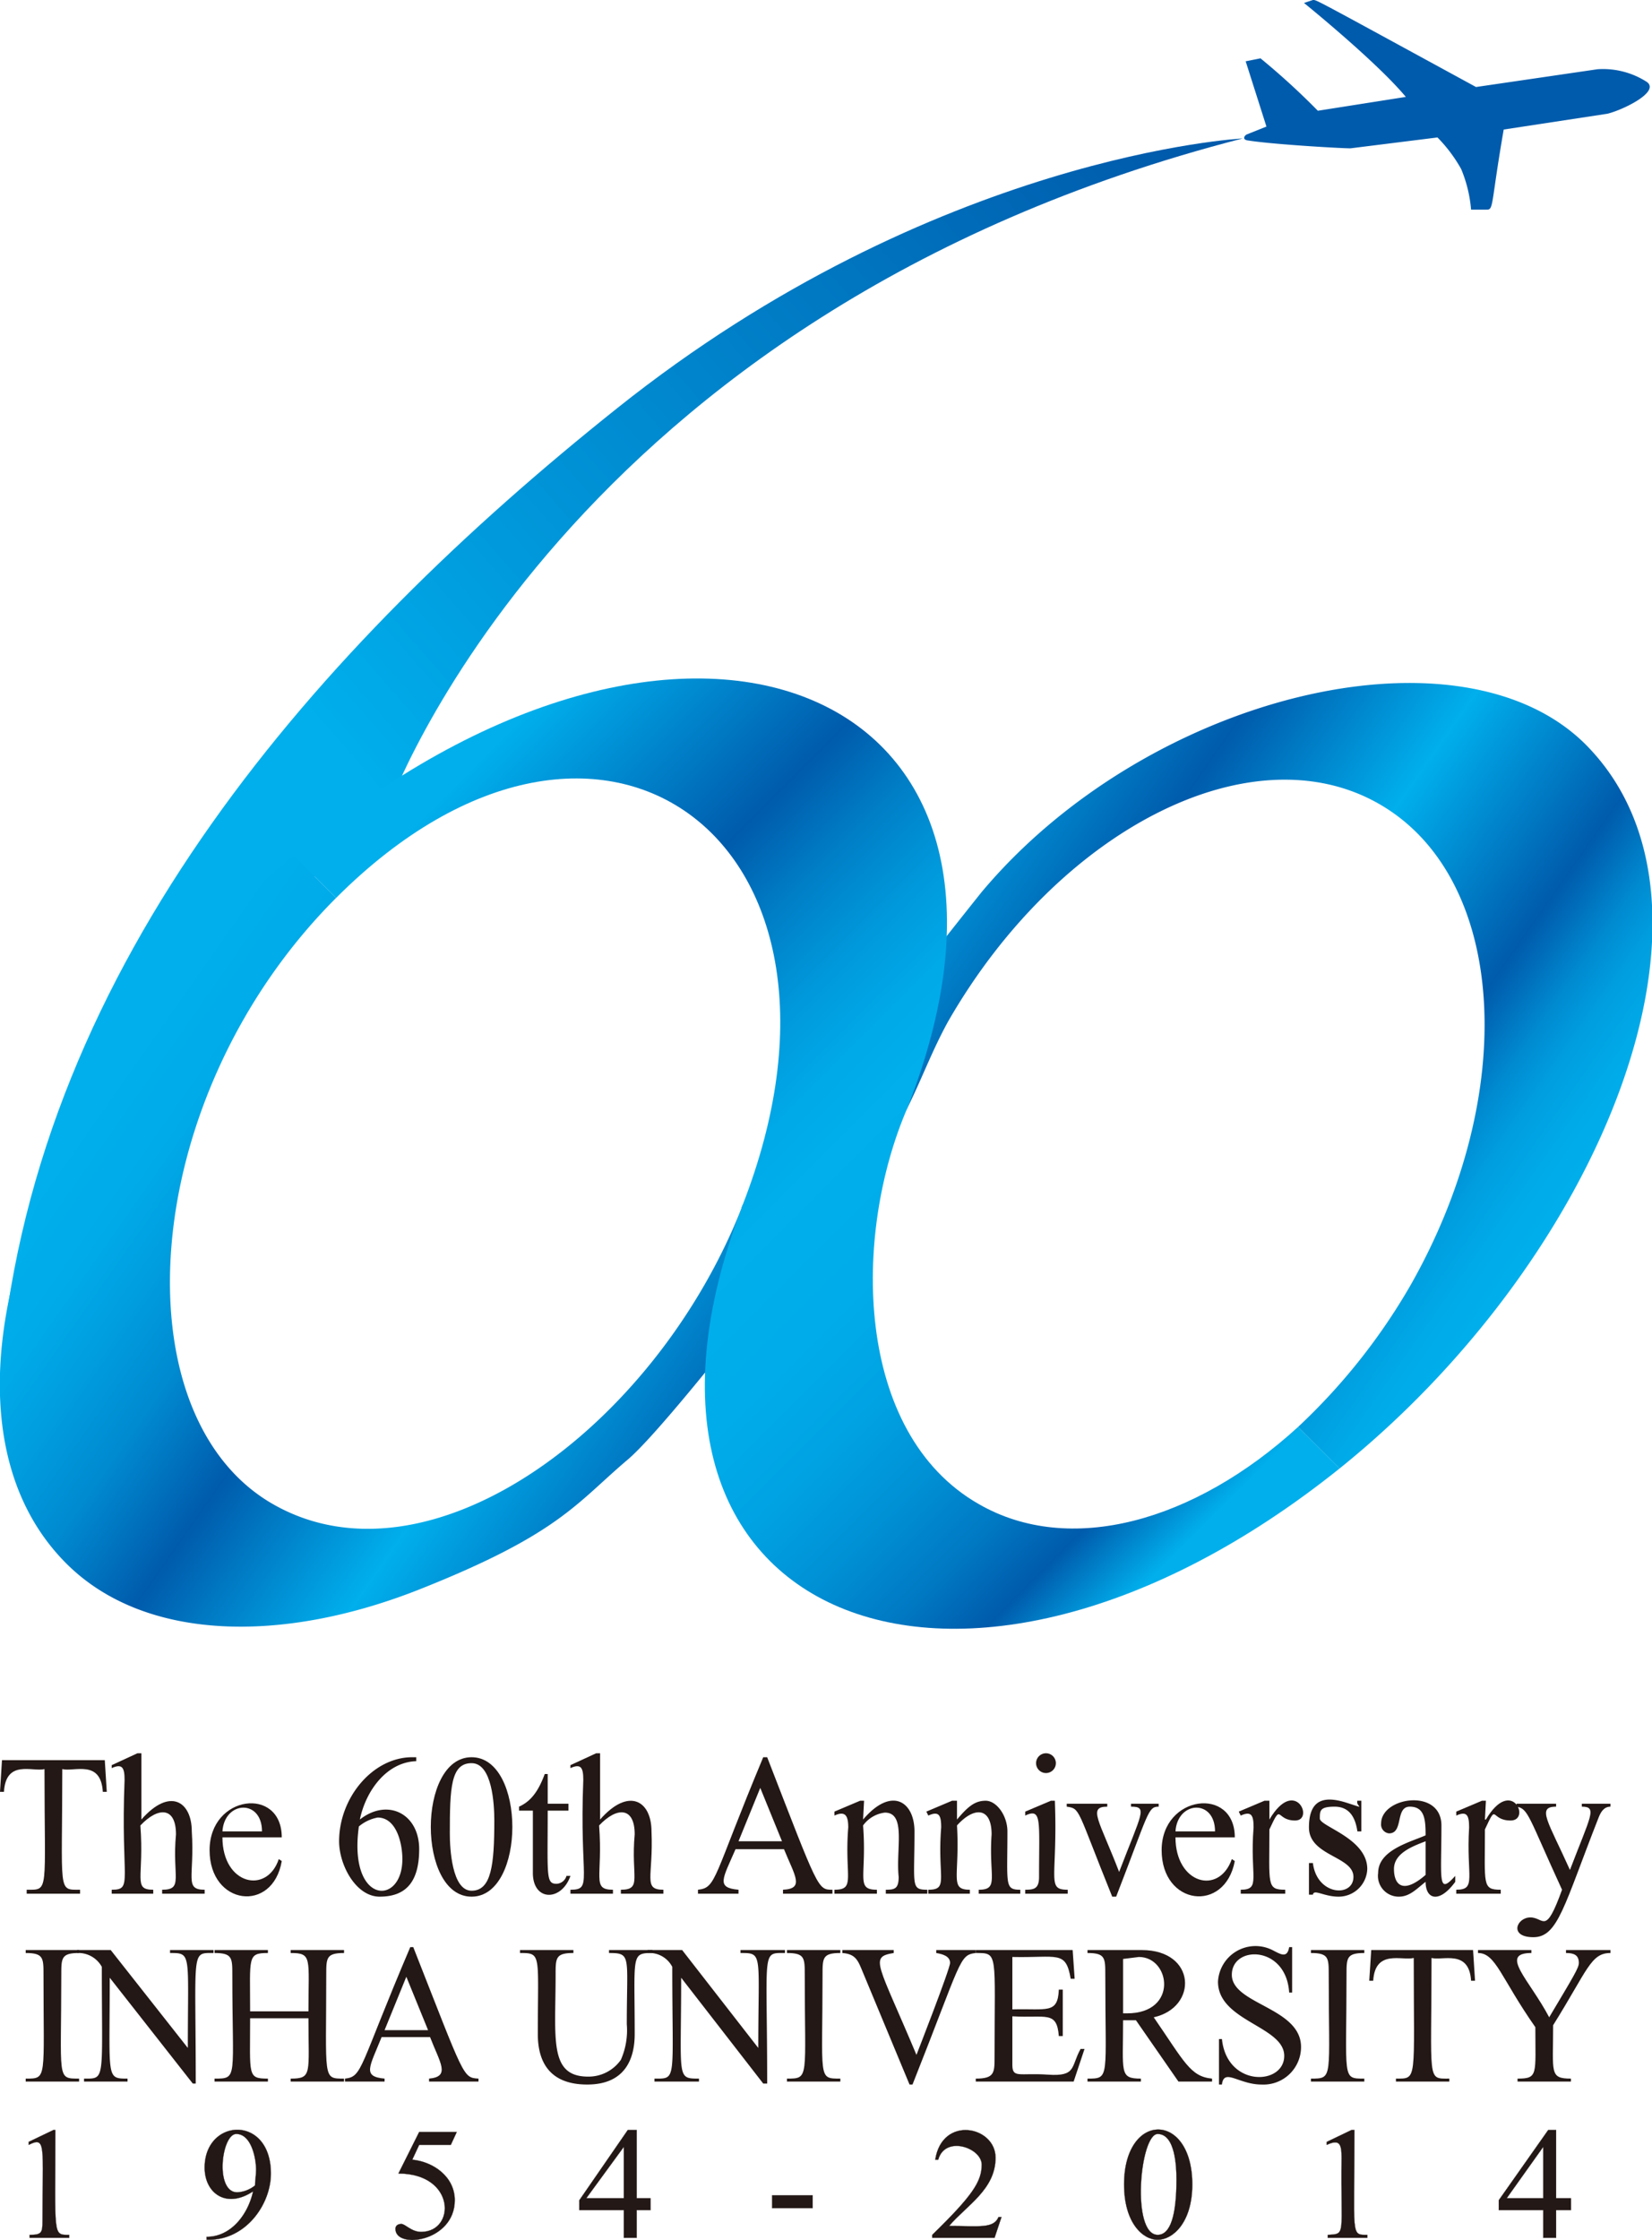 <svg xmlns="http://www.w3.org/2000/svg" viewBox="0 0 167.1 226.5">
  <defs>
    <linearGradient id="gradient0" x1="39.71" x2="116.92" y1="81.96" y2="14.36" gradientUnits="userSpaceOnUse">
      <stop offset="0" stop-color="#00afec"/>
      <stop offset="1" stop-color="#005bac"/>
    </linearGradient>
    <linearGradient id="gradient1" x1="30.58" x2="136.46" y1="79.62" y2="153.76" gradientUnits="userSpaceOnUse">
      <stop offset=".01" stop-color="#00afec"/>
      <stop offset=".07" stop-color="#00abe9"/>
      <stop offset=".12" stop-color="#009edf"/>
      <stop offset=".18" stop-color="#008ad0"/>
      <stop offset=".23" stop-color="#006dba"/>
      <stop offset=".26" stop-color="#005bac"/>
      <stop offset=".4" stop-color="#00afec"/>
      <stop offset=".57" stop-color="#005bac"/>
      <stop offset=".71" stop-color="#00afec"/>
      <stop offset=".85" stop-color="#005bac"/>
      <stop offset=".87" stop-color="#006dba"/>
      <stop offset=".9" stop-color="#008ad0"/>
      <stop offset=".93" stop-color="#009edf"/>
      <stop offset=".97" stop-color="#00abe9"/>
      <stop offset="1" stop-color="#00afec"/>
    </linearGradient>
    <linearGradient id="gradient2" x1="41.95" x2="125.61" y1="75.09" y2="158.76" gradientUnits="userSpaceOnUse">
      <stop offset=".05" stop-color="#00afec"/>
      <stop offset=".25" stop-color="#005bac"/>
      <stop offset=".32" stop-color="#007ec6"/>
      <stop offset=".39" stop-color="#0099db"/>
      <stop offset=".45" stop-color="#00a9e8"/>
      <stop offset=".5" stop-color="#00afec"/>
      <stop offset=".6" stop-color="#00acea"/>
      <stop offset=".68" stop-color="#00a2e2"/>
      <stop offset=".75" stop-color="#0091d5"/>
      <stop offset=".82" stop-color="#0079c3"/>
      <stop offset=".88" stop-color="#005bac"/>
      <stop offset=".95" stop-color="#00afec"/>
    </linearGradient>
  </defs>
  <style>
    .number__part0 { fill: url(#gradient0); }
    .number__part1 { fill: url(#gradient1); }
    .number__part2 { fill: url(#gradient2); }
    .plane { fill: #005bac; }
    .text { fill: #231815; }
  </style>
  <path class="plane" d="M166.6 8.3a8.2 8.2 0 0 0-5-1.3l-12.3 1.8C132.6-.3 133.2 0 132.8 0l-.9.3s7.3 5.9 10.3 9.5l-8.9 1.4a72.4 72.4 0 0 0-5.8-5.3l-1.5.3 2.1 6.6-2 .8c-.2.1-.5.5.1.6 2.5.4 9.4.8 10.4.8l8.8-1.1a14.8 14.8 0 0 1 2.4 3.2 13.6 13.6 0 0 1 1 4.1h1.6c.7 0 .4-.6 1.7-8.1l10.5-1.6c1.6-.4 5.3-2.2 4-3.2z"/>
  <g class="number">
    <path class="number__part0" d="M125.7 14s-31.1 1.6-63.3 27.3C32.3 65.3 3.9 97.2.1 137.8l20.1-38.6 19-17.3S56.8 31.7 125.7 14z"/>
    <path class="number__part1" d="M160.3 75.2c-12.8-12.6-44.3-4.9-61 15-14.3 17.9-24.2 31.7-24.2 31.7s-.1.2-.1.3c-8.9 22.4-31.7 38.9-47.4 29.9S13.9 110.9 34 90.8l-4.3-4.3C3.4 108.8-8.6 143 6.8 158.2c7.8 7.7 21.6 8.1 35.7 2.5s15.8-8.7 21-13.1 27.8-34.4 28.3-35.6c1.4-2.8 2.5-5.8 4.1-8.7 11.2-19.5 30.7-29.4 43.6-22s14.3 29.2 3.1 48.8a62 62 0 0 1-11.3 14.2l4.2 4.2c26.5-21.3 41.1-57.1 24.8-73.3z"/>
    <path class="number__part2" d="M131.3 144.3c-10.5 9.6-23.1 13.1-32.3 7.8-12.6-7.2-12.8-27.2-7.2-40.1 16.9-43.1-23-58.7-62.1-25.5l4.3 4.3c26.9-26.9 55.4-5.5 41.1 31.1 0 .1-.1.2-.1.3-15.9 41.8 22.2 57 60.5 26.3z"/>
  </g>
  <g class="text text--top">
    <path class="text__t" d="M8.1 191.1v.4H2.7v-.4c2.3 0 1.8.4 1.8-12.2-1.2.3-3.9-1-4.1 2.3H0l.2-3.2h10.4l.2 3.2h-.4c-.2-3.3-2.9-2-4.1-2.3 0 12.6-.5 12.2 1.8 12.2z"/>
    <path class="text__h" d="M20.7 191.1v.4h-4.3v-.4c2.2 0 1-1.3 1.4-5.6 0-2.8-1.8-2.8-3.6-.9.4 5.3-.8 6.5 1.3 6.5v.4h-4.2v-.4c2.2 0 .9-.9 1.3-11.1 0-1.2-.2-1.7-1.3-1.2v-.3l2.6-1.2h.4v6.7c2.9-3.3 5.1-1.8 5.1 1.2.3 4.6-.8 5.9 1.3 5.9z"/>
    <path class="text__e" d="M22.5 185.8c0 4.8 4.5 5.8 5.7 2.2l.3.2c-.9 5.3-7.3 4.5-7.3-1.1s7.3-6.5 7.3-1.3zm4-.6c0-3.3-3.8-3.1-4 0z"/>
    <path class="text__6" d="M42.1 178.1c-3 .1-5.1 3-5.7 5.9 2.8-2.2 6-.6 6 3s-1.6 4.8-4 4.8-4.1-3.2-4.1-5.6c0-4.4 3.4-8.5 7.4-8.5h.4zm-3.9 5.7a4.1 4.1 0 0 0-1.9.9c-1.1 7.9 4.4 8.1 4.4 3.3 0-1.6-.6-4.2-2.5-4.2z"/>
    <path class="text__0" d="M47.7 191.8c-5.5 0-5.5-14.1 0-14.1s5.5 14.1 0 14.1zm-2.2-6.4c0 1.5.2 5.8 2.2 5.8s2.3-2.6 2.3-7.1c0-1.6-.2-5.8-2.3-5.8s-2.2 2.5-2.2 7.1z"/>
    <path class="text__t" d="M57.5 182.4v.7h-2.1c0 6.6-.2 7.4.9 7.4a1.1 1.1 0 0 0 1-.8h.4c-.9 2.6-3.8 2.6-3.8-.3v-6.3h-1.4v-.4c1.1-.5 1.9-1.4 2.6-3.3h.3v3z"/>
    <path class="text__h" d="M67.1 191.1v.4h-4.3v-.4c2.2 0 1-1.3 1.4-5.6 0-2.8-1.8-2.8-3.6-.9.4 5.2-.8 6.5 1.4 6.5v.4h-4.3v-.4c2.3 0 .9-1 1.3-11.1 0-1.2-.2-1.7-1.3-1.2v-.3l2.6-1.2h.4v6.7c2.9-3.3 5.2-1.9 5.2 1.2.2 4.6-.9 5.9 1.2 5.9z"/>
    <path class="text__a" d="M74.4 187c-1.3 3-2 3.9.3 4.1v.4h-4.1v-.4c1.9-.2 1.5-1.2 6.6-13.4h.4c5.2 13.4 5.1 13.4 6.6 13.4v.4h-5v-.4c2.2-.1 1.2-1.4.1-4.1zm2.5-6.2l-2.2 5.4h4.4z"/>
    <path class="text__n" d="M87.3 184c2.9-3.4 5.2-1.8 5.2 1.2 0 5.5-.4 5.9 1.3 5.9v.4h-4.2v-.4c.9 0 1.3-.1 1.3-1.3-.3-2.8.8-6.5-1.4-6.5a3.2 3.2 0 0 0-2.2 1.3c.4 5.2-.8 6.5 1.4 6.5v.4h-4.3v-.4c2.2 0 1-1.3 1.4-6.3 0-1.2-.3-1.7-1.4-1.2v-.4l2.6-1.1h.4zm9.5 0c1.1-1.3 1.8-1.9 2.9-1.9s2.2 1.5 2.2 3.1c0 5.4-.3 5.9 1.3 5.9v.4H99v-.4c2.1 0 1-1.3 1.3-5.6 0-2.8-1.8-2.8-3.5-.9.3 5.2-.8 6.5 1.3 6.5v.4h-4.2v-.4c2.1 0 .9-1.2 1.3-6.3 0-1.2-.2-1.7-1.3-1.2l-.2-.4 2.6-1.1h.5z"/>
    <path class="text__i" d="M108 191.1v.4h-4.3v-.4c.9 0 1.4-.1 1.4-1.3 0-5.7.3-7-1.4-6.2v-.4l2.6-1.1h.4c.3 7.9-.9 9 1.3 9zm-2.2-13.8a1 1 0 0 1 0 2 1 1 0 0 1 0-2z"/>
    <path class="text__v" d="M114.4 182.7v-.3h2.8v.3c-1.1 0-1 .6-4.3 9.1h-.4c-3.6-8.9-3.2-8.9-4.6-9.1v-.3h4.1v.3c-2 0-.8 1.4 1.2 6.6 2.3-6 2.9-6.6 1.2-6.6z"/>
    <path class="text__e" d="M118.9 185.8c0 4.7 4.4 5.9 5.7 2.2l.3.2c-1 5.3-7.4 4.5-7.4-1.1s7.4-6.5 7.4-1.3zm4-.6c0-3.3-3.8-3.1-4 0z"/>
    <path class="text__r" d="M128.4 184c2.6-4.4 4.6.1 2.6.1s-1.3-1.9-2.6.9c0 5.6-.3 6.1 1.6 6.1v.4h-4.5v-.4c2.1 0 .9-1.3 1.3-6.3 0-1.2-.2-1.7-1.3-1.2l-.2-.4 2.6-1.1h.5z"/>
    <path class="text__s" d="M137.7 185.2h-.4c-.2-1.4-.8-2.5-2.3-2.5s-1.5.4-1.5 1.2 4.8 2 4.8 5.1a2.9 2.9 0 0 1-2.9 2.8c-1.5 0-2.5-.8-2.6-.2h-.4v-3.2h.4c.4 3.3 4.1 3.5 4.1 1.4s-4.5-2.1-4.5-5 1.6-3.2 3.8-2.5.9.4 1.1-.2h.4z"/>
    <path class="text__a" d="M147.2 189.7v.6c-1.6 2.2-3 1.8-3 0-.9.7-1.6 1.5-2.7 1.5a2.1 2.1 0 0 1-2.1-2.4c0-2.3 3.2-3.1 4.8-3.8 0-1.6-.1-2.9-1.6-2.9s-.6 2.7-2.1 2.7a.9.9 0 0 1-.8-1c0-2.7 6.1-3.6 6.1.2 0 5.5-.4 7.1 1.4 5.1zm-3-3.5c-1.3.5-3.2 1.2-3.2 2.8s.9 2.6 3.2.6z"/>
    <path class="text__r" d="M150.2 184h.1c2.6-4.4 4.6.1 2.5.1s-1.3-1.9-2.6.9c0 5.6-.3 6.1 1.6 6.1v.4h-4.5v-.4c2.1 0 1-1.3 1.3-6.3 0-1.2-.2-1.7-1.3-1.2v-.4l2.6-1.1h.4z"/>
    <path class="text__y" d="M153.4 182.7v-.3h4v.3c-2 0-.8 1.5 1.4 6.4 2.1-5.5 2.8-6.4 1.2-6.4v-.3h2.9v.3c-.7 0-1 .6-1.2 1.1-3.5 8.9-4.1 12.1-6.6 12.1s-1.7-2-.3-2 1.5 1.9 3.2-2.8c-3.4-7.4-3.4-8.2-4.6-8.4z"/>
  </g>
  <g class="text text--middle">
    <path class="text__i" d="M8 210.2v.3H2.6v-.3c2.2 0 1.8.1 1.8-10.5 0-1.7 0-2.2-1.8-2.2v-.3H8v.3c-1.8 0-1.8.5-1.8 2.2 0 10.6-.5 10.5 1.8 10.5z"/>
    <path class="text__n" d="M12.9 210.2v.3H8.5v-.3c2.2 0 1.8.3 1.8-11.3a2.7 2.7 0 0 0-2.5-1.4v-.3h3.4l7.8 9.9c0-9.6.4-9.6-1.8-9.6v-.3h4.4v.3c-2.3 0-1.8-.4-1.8 13.2h-.3L11.1 200c0 10.2-.4 10.2 1.8 10.2z"/>
    <path class="text__h" d="M31.2 203.4c0-5.4.4-5.9-1.8-5.9v-.3h5.4v.3c-1.8 0-1.8.5-1.8 2.2 0 10.6-.4 10.5 1.8 10.5v.3h-5.4v-.3c2.2 0 1.8-.5 1.8-6.1h-5.9c0 5.8-.3 6.1 1.8 6.1v.3h-5.4v-.3c2.4 0 1.8 0 1.8-10.5 0-1.7 0-2.2-1.8-2.2v-.3h5.4v.3c-2.1 0-1.8.4-1.8 5.9z"/>
    <path class="text__a" d="M38.6 206c-1.2 3-2 4 .3 4.2v.3h-4v-.3c1.8-.2 1.4-1.1 6.6-13.3h.3c5.2 13.2 5 13.2 6.6 13.3v.3h-5v-.3c2.2-.2 1.1-1.6.1-4.2zm2.5-6.1l-2.2 5.4h4.4z"/>
    <path class="text__u" d="M52.6 197.5v-.3H58v.3c-1.8 0-1.8.5-1.8 2.2 0 6.5-.7 10.3 3.3 10.3a4 4 0 0 0 3.3-1.7 7.4 7.4 0 0 0 .6-3.6c0-6.9.5-7.2-1.8-7.2v-.3H66v.3c-2.2 0-1.8.2-1.8 8.2 0 2.4-.9 5.1-4.8 5.1s-5-2.4-5-5.1c0-8.1.4-8.2-1.8-8.2z"/>
    <path class="text__n" d="M70.7 210.2v.3h-4.5v-.3c2.3 0 1.8.3 1.8-11.3a2.6 2.6 0 0 0-2.5-1.4v-.3H69l7.7 9.9c0-9.6.5-9.6-1.8-9.6v-.3h4.5v.3c-2.4 0-1.8-.4-1.8 13.2h-.4L68.9 200c0 10.2-.5 10.2 1.8 10.2z"/>
    <path class="text__i" d="M85 210.2v.3h-5.4v-.3c2.3 0 1.8 0 1.8-10.5 0-1.7 0-2.2-1.8-2.2v-.3H85v.3c-1.8 0-1.8.5-1.8 2.2 0 10.6-.5 10.5 1.8 10.5z"/>
    <path class="text__v" d="M96.1 198.5c0-.7-.8-.9-1.4-1v-.3h4v.3c-1.7.2-1.4.7-6.4 13.3H92l-4.7-11.3c-.5-1.2-.7-1.9-2.1-2v-.3h5.2v.3c-2.5.4-1.6 1 2.3 10.3 0 0 3.4-8.7 3.4-9.3z"/>
    <path class="text__e" d="M102.4 203.2c3.5-.1 4.6.5 4.7-2h.4v4.7h-.4c-.2-2.6-1.3-1.8-4.7-2v4.9c0 1.4.7.8 3.6 1s2.3-.8 3.3-2.6h.4l-1.1 3.3h-9.9v-.3c1.9 0 1.9-.6 1.9-2.2 0-10.6.4-10.5-1.9-10.5v-.3h9.8l.2 2.9h-.4c-.5-2.9-1.3-2.1-5.9-2.2z"/>
    <path class="text__r" d="M119.2 210.5l-4.3-6.2h-1.3c0 5.3-.4 5.9 1.8 5.9v.3H110v-.3c2.3 0 1.8 0 1.8-10.5 0-1.7 0-2.2-1.8-2.2v-.3h5.5c5.5 0 5.7 5.8 1.2 6.8 3.1 4.5 3.7 6 5.9 6.2v.3zm-5.6-6.9h.4c5.2 0 4.4-5.7 1.2-5.7l-1.6.2z"/>
    <path class="text__s" d="M130.7 201.5h-.3c-.3-4.8-5.8-4.8-5.8-1.8s7 3.3 7 7.3a3.8 3.8 0 0 1-4 3.8c-2.3 0-3.8-1.7-4 0h-.3v-4.6h.3c.5 4.9 6.3 4.7 6.3 1.7s-6.7-3.5-6.7-7.5a3.8 3.8 0 0 1 5.5-3.2c.8.4 1.5.9 1.7-.3h.3z"/>
    <path class="text__i" d="M138 210.2v.3h-5.4v-.3c2.3 0 1.8 0 1.8-10.5 0-1.7 0-2.2-1.8-2.2v-.3h5.4v.3c-1.8 0-1.8.5-1.8 2.2 0 10.6-.5 10.5 1.8 10.5z"/>
    <path class="text__t" d="M146.6 210.2v.3h-5.4v-.3c2.2 0 1.8.3 1.8-12.2-1.2.3-3.9-.9-4.1 2.3h-.4l.2-3.1H149l.2 3.1h-.4c-.2-3.2-2.9-2-4-2.3 0 12.6-.5 12.2 1.8 12.2z"/>
    <path class="text__y" d="M159.7 198.5c0-.8-.5-1-1.3-1v-.3h4.5v.3c-2 0-2.3 1.7-5.8 7.3 0 4.8-.4 5.4 1.8 5.4v.3h-5.4v-.3c2.1 0 1.8-.4 1.8-5.2-3.5-5-4-7.5-5.8-7.5v-.3h5.4v.3c-3.3 0-.2 2.7 1.8 6.5 2.5-4.2 3-5 3-5.5z"/>
  </g>
  <g class="text text--bottom">
    <path class="text__1" stroke="#231815" stroke-width=".02" d="M5.4 215.4h.2c0 10.8-.3 10.6 1.4 10.6v.3H3v-.3c1.2 0 1.3-.2 1.3-1.4 0-7.6.4-8.6-1.4-7.7v-.3z"/>
    <path class="text__9" stroke="#231815" stroke-width=".02" d="M20.9 226.2c2.5 0 4.2-2.3 4.7-4.6-2.7 1.8-4.9.2-4.9-2.4 0-5 6.7-5.4 6.7.6 0 3.1-2.5 6.7-6.3 6.7h-.2zm5-6.8c0-1.2-.5-3.6-2-3.6s-2.2 5.9.1 5.9a3.1 3.1 0 0 0 1.8-.7c0-.5.1-1 .1-1.6z"/>
    <path class="text__5" stroke="#231815" stroke-width=".02" d="M45.6 216.9h-3.2l-.7 1.5c2.1.2 4.3 1.7 4.3 4.1 0 4.2-6 5-6 2.9 0-.3.2-.5.6-.5s1 .8 2 .8c3.5 0 3.5-5.9-2.3-5.9l2.1-4.2h3.8z"/>
    <path class="text__4" stroke="#231815" stroke-width=".02" d="M65.8 223.5h-1.4v2.8h-1.3v-2.8h-4.5v-1l4.9-7.1h.9v6.9h1.4zm-2.7-6.4l-3.8 5.2h3.8z"/>
    <path class="text__tilde" stroke="#231815" stroke-width=".02" d="M78.1 222v1.3h4.1V222z"/>
    <path class="text__2" stroke="#231815" stroke-width=".02" d="M100.6 226.3h-6.3v-.3c4.1-4 5-5.4 5-7.1s-3.7-3-4.4-.5h-.3c.7-4.5 6.1-3.4 6.1-.2s-2.9 4.8-4.7 6.9c3 0 4.5.3 5-.9h.3z"/>
    <path class="text__0" stroke="#231815" stroke-width=".02" d="M120.6 220.9c0 3.9-2 5.6-3.5 5.6s-3.4-1.7-3.4-5.6c0-7.4 6.9-7.4 6.9 0zm-3.5 5.1c1.3 0 1.9-2 1.9-5.6 0-1.2-.1-4.6-1.9-4.6s-2.7 10.2 0 10.2z"/>
    <path class="text__1" stroke="#231815" stroke-width=".02" d="M136.7 215.4h.3c0 10.8-.4 10.6 1.3 10.6v.3h-4v-.3c1.9-.1 1.3.1 1.4-7.8 0-1.4-.2-1.9-1.5-1.3v-.3z"/>
    <path class="text__4" stroke="#231815" stroke-width=".02" d="M158.9 223.5h-1.5v2.8h-1.3v-2.8h-4.5v-1l5-7.1h.8v6.9h1.5zm-2.8-6.4l-3.7 5.2h3.7z"/>
  </g>
</svg>